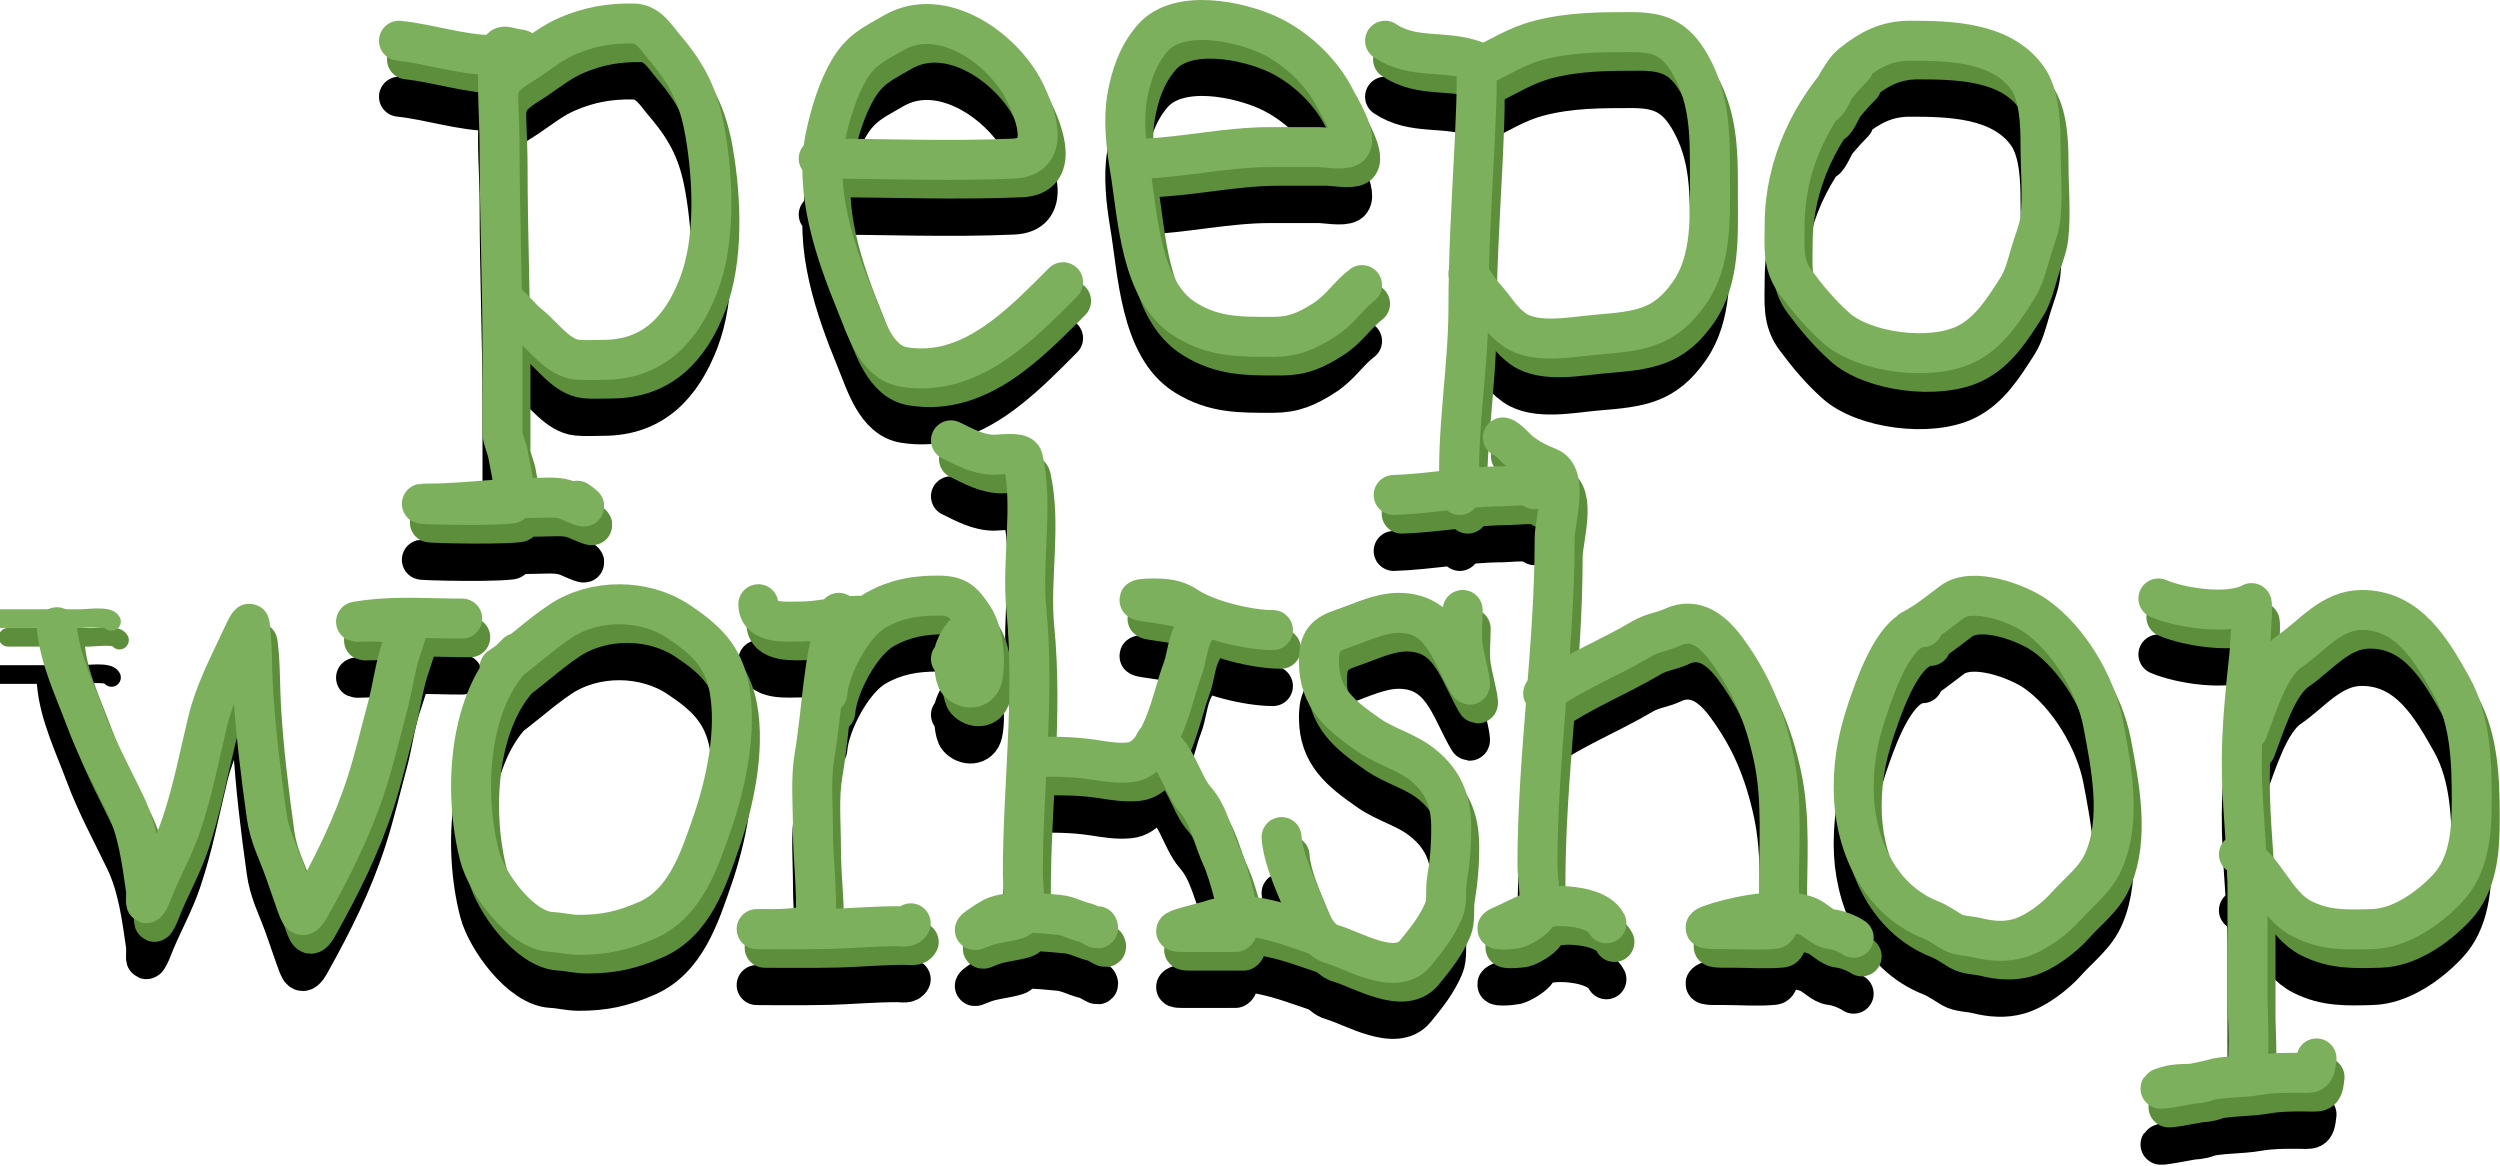 <svg width="1876" height="875" viewBox="0 0 1876 875" fill="none" xmlns="http://www.w3.org/2000/svg">
<path d="M299.395 72.57C323.2 75.076 346.313 83.356 370.346 83.356C373.595 83.356 399.224 80.006 388.923 78.922C379.878 77.97 375.366 72.714 374.421 84.794C372.62 107.801 374.9 130.308 374.9 153.349C374.9 204.125 377.057 254.914 377.057 305.798C377.057 326.093 377.057 346.388 377.057 366.682C377.057 371.824 380.775 378.442 381.492 384.54C381.89 387.919 389.72 419.208 383.529 419.896C362.724 422.207 299.794 419.896 320.728 419.896C348.023 419.896 375.439 415.581 402.466 415.581C410.536 415.581 419.161 414.399 426.675 417.738C434.119 421.047 445.079 425.693 433.147 417.738" stroke="black" stroke-width="30" stroke-linecap="round"/>
<path d="M374.898 107.087C376.591 98.625 389.657 91.976 395.992 87.671C405.858 80.968 414.935 73.674 425.955 68.975C442.315 61.997 457.568 59.315 475.333 59.626C486.648 59.825 492.283 70.145 498.943 77.963C516.24 98.268 524.535 115.082 529.146 141.724C535.183 176.607 537.171 222.394 524.232 255.941C511.419 289.159 490.048 312.031 452.681 312.031C446.244 312.031 439.56 312.494 433.146 311.911C418.771 310.604 407.598 293.998 397.071 285.664C389.968 280.041 383.833 271.245 377.056 266.727" stroke="black" stroke-width="30" stroke-linecap="round"/>
<path d="M614.359 161.019C663.25 161.019 712.006 163.178 760.577 161.019C788.973 159.757 777.642 128.273 768.726 110.442C752.713 78.415 706.907 45.739 670.689 66.577C655.433 75.355 645.865 79.478 636.891 94.862C628.604 109.069 623.262 127.054 619.753 143.042C610.606 184.711 626.702 231.277 642.524 269.843C649.671 287.262 657.383 314.021 678.479 317.424C728.421 325.479 766.062 285.451 797.73 253.783" stroke="black" stroke-width="30" stroke-linecap="round"/>
<path d="M858.136 161.019C890.113 159.74 920.965 152.39 953.057 152.39C965.202 152.39 977.347 152.39 989.492 152.39C994.914 152.39 1007.5 154.873 1012.26 152.15C1020.91 147.209 1003.84 119.969 1001.72 115.716C991.784 95.85 972.415 77.688 952.099 68.255C929.986 57.989 883.999 48.021 864.608 70.892C853.557 83.926 848.466 99.26 845.672 115.716C842.913 131.962 845.121 152.059 847.829 167.971C853.872 203.476 855.309 260.584 889.537 281.828C911.149 295.243 930.743 294.772 955.454 294.772C970.96 294.772 980.843 290.298 994.046 281.828C1005.64 274.39 1012.08 263.451 1022.09 255.941" stroke="black" stroke-width="30" stroke-linecap="round"/>
<path d="M1045.82 413.424C1073.37 412.535 1100 406.952 1127.68 406.952C1132.69 406.952 1149.23 404.513 1151.53 409.109" stroke="black" stroke-width="30" stroke-linecap="round"/>
<path d="M1095.44 413.424C1092.66 366.127 1101.91 319.753 1101.91 272.48C1101.91 234.62 1104.16 196.397 1106.1 158.502C1106.51 150.64 1109.89 88.744 1106.94 87.671C1083.47 79.136 1060.71 86.809 1039.35 72.57" stroke="black" stroke-width="30" stroke-linecap="round"/>
<path d="M1110.54 91.985C1125.93 84.695 1138.13 76.469 1155.12 72.09C1178.45 66.08 1200.83 66.098 1224.64 66.098C1245.64 66.098 1257.63 71.103 1268.74 91.026C1283.75 117.944 1283.12 145.287 1283.12 175.161C1283.12 203.719 1284.94 237.08 1267.9 261.573C1249.34 288.261 1231.15 290.429 1198.51 293.094C1180.67 294.551 1152.45 300.632 1136.55 289.498C1126.39 282.392 1122.45 274.02 1114.37 265.049C1108.49 258.509 1106.3 253.892 1101.91 247.311" stroke="black" stroke-width="30" stroke-linecap="round"/>
<path d="M1390.99 91.986C1359.63 123.347 1339.21 165.645 1339.21 210.398C1339.21 226.416 1337.32 240.393 1347.36 253.783C1357 266.634 1365.51 276.973 1377.56 287.821C1398.48 306.642 1448.37 313.298 1475.12 300.285C1492.98 291.6 1503.6 274.241 1513.95 258.098C1518.76 250.605 1521.31 240.258 1523.78 231.731C1526.04 223.935 1530.21 214.037 1531.09 206.083C1533.07 188.262 1531.21 169.24 1531.21 151.311C1531.21 135.621 1530.64 113.412 1521.26 100.375C1501.88 73.407 1463.26 72.57 1433.05 72.57C1415.23 72.57 1402.75 79.558 1389.91 89.828C1384.99 93.76 1382.27 98.832 1379 103.971C1376.73 107.548 1372.28 118.599 1369.41 120.031" stroke="black" stroke-width="30" stroke-linecap="round"/>
<path d="M3.843 506.188C-15.253 506.188 42.036 506.188 61.132 506.188C65.552 506.188 81.408 503.833 83.664 508.345" stroke="black" stroke-width="14" stroke-linecap="round"/>
<path d="M42.676 512.66C44.621 536.006 56.127 559.608 64.129 581.214C72.305 603.291 83.77 624.266 93.972 645.454C103.423 665.084 106.392 687.693 109.432 708.974C109.877 712.085 109.552 715.426 109.552 718.562C109.552 724.505 116.139 706.711 116.504 705.858C122.908 690.867 130.643 676.764 135.919 661.274C144.809 635.179 149.553 609.158 156.054 582.533C161.196 561.474 171.663 541.466 180.743 522.008C181.291 520.834 187.042 508.066 187.335 510.263C189.476 526.317 188.915 542.316 189.852 558.443C191.708 590.407 195.637 622.294 200.039 653.843C202.155 669.007 208.027 679.982 213.103 693.873C216.097 702.068 218.752 710.367 221.732 718.562C224.999 727.546 226.406 733.792 232.519 722.877C249.464 692.617 264.553 662.47 275.185 629.394C281.172 610.768 285.511 591.774 290.646 572.944C294.82 557.639 296.509 540.994 302.032 526.083C303.2 522.93 306.312 511.358 308.024 510.503" stroke="black" stroke-width="30" stroke-linecap="round"/>
<path d="M308.023 510.503C298.025 510.503 288.921 508.345 279.139 508.345C271.549 508.345 258.684 509.382 275.184 507.267C298.657 504.257 323.165 506.188 346.854 506.188" stroke="black" stroke-width="30" stroke-linecap="round"/>
<path d="M387.842 532.075C351.347 566.177 347.416 636.484 359.917 684.405C365.176 704.565 390.787 740.187 413.729 741.334C420.727 741.684 427.009 743.491 434.344 743.491C453.941 743.491 467.129 740.45 484.92 732.825C514.458 720.166 524.927 687.124 534.538 659.356C544.746 629.867 553.088 590.651 547.362 559.162C542.81 534.123 529.215 521.735 509.13 508.345C483.71 491.398 446.402 490.918 420.441 508.225C404.435 518.896 390.729 532.308 374.898 542.862" stroke="black" stroke-width="30" stroke-linecap="round"/>
<path d="M569.055 495.401C569.055 510.947 591.287 508.345 601.414 508.345C615.896 508.345 629.692 504.031 644.56 504.031" stroke="black" stroke-width="30" stroke-linecap="round"/>
<path d="M629.462 501.873C617.224 536.363 617.368 573.034 611.245 608.899C608.204 626.708 610.046 646.053 610.046 664.15C610.046 686.616 613.107 708.454 612.204 731.027C611.837 740.197 578.811 739.176 571.215 739.176C554.036 739.176 605.58 739.585 622.75 739.057C639.606 738.538 656.333 737.019 673.207 737.019C676.977 737.019 681.675 738.301 683.395 734.862" stroke="black" stroke-width="30" stroke-linecap="round"/>
<path d="M620.832 562.278C622.239 543.287 639.388 509.781 657.506 499.716C672.772 491.235 686.724 488.929 704.008 488.929C718.48 488.929 722.986 493.468 730.855 505.708C737.71 516.372 739.985 537.911 737.207 550.412C735.116 559.821 724.535 559.849 719.109 553.648C716.054 550.156 715.753 537.806 715.753 533.154C715.753 528.388 726.404 507.126 731.813 519.491C734.349 525.288 734.198 537.813 731.933 543.701C731.122 545.81 725.448 550.114 724.502 545.858C723.275 540.334 724.303 533.872 726.54 528.839C728.407 524.639 717.802 534.587 713.596 536.39" stroke="black" stroke-width="30" stroke-linecap="round"/>
<path d="M713.598 372.435C724.165 377.576 734.195 383.222 746.077 383.222C750.723 383.222 766.408 380.809 767.53 385.858C775.656 422.426 766.546 462.123 770.167 499.237C776.627 565.452 767.53 631.508 767.53 697.709C767.53 705.048 771.455 729.014 763.096 731.626C753.604 734.592 744.603 734.453 735.171 738.697C723.913 743.763 741.929 732.041 744.998 730.547C757.4 724.514 781.18 727.23 794.616 728.51C801.584 729.174 807.697 732.922 814.512 734.383C818.038 735.138 825.935 741.649 823.62 737.019" stroke="black" stroke-width="30" stroke-linecap="round"/>
<path d="M771.844 609.739C788.426 609.739 804.323 609.545 820.383 612.016C829.455 613.411 838.409 615.028 847.829 614.053C872.193 611.533 880.053 563.243 887.14 545.02C890.387 536.669 890.734 527.523 894.331 519.132C895.518 516.361 902.208 503.393 899.844 502.353C888.037 497.158 871.89 495.314 859.215 493.364C848.947 491.784 860.195 491.087 864.608 491.087C874.19 491.087 882.416 491.62 890.495 497.079C905.736 507.377 936.827 514.817 955.215 514.817" stroke="black" stroke-width="30" stroke-linecap="round"/>
<path d="M866.766 598.952C882.214 605.389 886.509 630.227 896.848 641.859C907.671 654.035 910.453 671.917 917.342 686.323C920.63 693.196 934.712 737.563 927.17 741.334" stroke="black" stroke-width="30" stroke-linecap="round"/>
<path d="M922.854 741.334C910.67 741.334 898.485 741.334 886.3 741.334C871.658 741.334 904.359 734.052 908.233 732.705C934.917 723.423 962.624 735.175 987.573 743.491" stroke="black" stroke-width="30" stroke-linecap="round"/>
<path d="M961.688 670.143C962.974 688.158 974.106 709.875 980.624 726.712C984 735.435 989.848 747.811 999.32 750.442C1014.94 754.782 1047.41 775.228 1062 757.394C1070.56 746.932 1077.95 737.844 1083.34 725.274C1086.23 718.52 1084.53 709.815 1085.73 702.622C1088.03 688.82 1089.15 675.588 1088.97 661.514C1088.72 642.066 1082.5 627.723 1067.4 615.731C1054.96 605.855 1040.21 602.606 1027.49 593.798C1006.04 578.951 989.732 566.045 989.732 538.547C989.732 522.856 994.188 518.126 1008.07 513.499C1021.16 509.136 1035.35 501.873 1049.42 501.873C1081.8 501.873 1087.82 530.117 1101.67 554.368C1106.12 562.152 1098.99 536.637 1097.72 527.761C1096.44 518.788 1097.6 508.79 1097.6 499.716" stroke="black" stroke-width="30" stroke-linecap="round"/>
<path d="M1127.8 370.278C1131.48 371.095 1137.51 378.546 1140.74 381.064C1147.47 386.297 1154.14 389.723 1162.08 392.81C1177.5 398.807 1166.63 433.026 1166.63 445.783C1166.63 527.747 1153.69 609.551 1153.69 691.476C1153.69 700.046 1157.51 720.637 1153.21 728.39C1151.15 732.097 1141.69 737.71 1137.63 738.697C1135.08 739.317 1116.97 740.943 1126.12 737.019C1141.62 730.376 1153.5 721.918 1170.95 721.918C1181.57 721.918 1200.34 724.611 1205.46 734.862" stroke="black" stroke-width="30" stroke-linecap="round"/>
<path d="M1158 562.278C1181.37 546.1 1208.12 535.574 1232.43 521.169C1240.3 516.505 1247.32 516.31 1255.08 512.66C1272.41 504.504 1285.79 516.075 1295.59 529.439C1313.99 554.526 1323.92 578.784 1330.58 608.78C1337.82 641.328 1334.9 675.841 1334.9 708.974C1334.9 714.165 1338.02 738.417 1331.3 739.057C1319.19 740.21 1306.57 739.177 1294.39 739.177C1282.51 739.177 1270.89 739.693 1289.84 733.903C1306.88 728.695 1338.84 722.732 1356.47 729.589C1362.24 731.83 1367.61 738.497 1373.73 739.177C1379.26 739.791 1386.41 742.594 1390.99 745.649" stroke="black" stroke-width="30" stroke-linecap="round"/>
<path d="M1442.76 512.66C1423.44 512.66 1409.46 551.132 1403.81 566.952C1395.54 590.115 1390.99 608.798 1390.99 633.469C1390.99 673.208 1408.99 716.602 1448.76 732.225C1454.32 734.413 1459.64 738.298 1464.82 741.334C1470.08 744.421 1477.69 744.164 1483.63 745.649C1493.97 748.234 1504.61 749.071 1514.91 746.128C1527.32 742.582 1541.89 731.61 1550.51 721.918C1560.43 710.755 1572.54 702.084 1578.67 687.881C1592.26 656.423 1584.27 617.273 1578.19 585.049C1572.67 555.76 1552.21 521.224 1527.38 504.031C1514.35 495.012 1480.49 481.966 1464.82 493.723C1455.12 500.993 1444.86 509.456 1434.13 514.817" stroke="black" stroke-width="30" stroke-linecap="round"/>
<path d="M1619.66 491.087C1635.74 498.041 1672.54 504.006 1689.54 494.563C1690.95 493.78 1688.1 532.076 1687.74 535.312C1685 560 1682.44 586.586 1682.23 611.417C1681.94 644.656 1686.54 677.19 1686.54 710.293C1686.54 737.539 1686.54 764.785 1686.54 792.031C1686.54 797.13 1689.1 848.703 1684.38 849.199C1674.35 850.256 1666.63 849.236 1656.82 853.035C1646.98 856.841 1636.99 854.099 1627.09 856.87C1606.11 862.745 1647.88 854.875 1652.74 853.634C1666.48 850.127 1680.83 851.131 1694.69 848.72C1704.26 847.055 1713.32 847.042 1723.09 847.042C1735.07 847.042 1737.03 849.163 1738.32 836.255" stroke="black" stroke-width="30" stroke-linecap="round"/>
<path d="M1686.54 590.323C1693.18 573.515 1702.23 541.662 1717.82 530.997C1735 519.241 1749.35 499.716 1772.35 499.716C1807.26 499.716 1824.58 529.994 1839.71 557.004C1853.98 582.487 1854.81 614.079 1854.81 642.577C1854.81 665.407 1853.24 691.198 1836.47 708.854C1822.55 723.51 1801.43 738.572 1780.26 739.177C1760.83 739.732 1745.18 740.331 1727.77 731.626C1706.9 721.193 1699.76 692.933 1680.07 683.087" stroke="black" stroke-width="30" stroke-linecap="round"/>
<path d="M305.395 44.57C329.2 47.076 352.313 55.356 376.346 55.356C379.595 55.356 405.224 52.006 394.923 50.922C385.878 49.97 381.366 44.714 380.421 56.794C378.62 79.801 380.9 102.308 380.9 125.349C380.9 176.125 383.057 226.914 383.057 277.798C383.057 298.093 383.057 318.388 383.057 338.682C383.057 343.824 386.775 350.442 387.492 356.54C387.89 359.919 395.72 391.208 389.529 391.896C368.724 394.207 305.794 391.896 326.728 391.896C354.023 391.896 381.439 387.581 408.466 387.581C416.536 387.581 425.161 386.399 432.675 389.738C440.119 393.047 451.079 397.693 439.147 389.738" stroke="#5C8E3C" stroke-width="30" stroke-linecap="round"/>
<path d="M380.898 79.087C382.591 70.625 395.657 63.976 401.992 59.671C411.858 52.968 420.935 45.674 431.955 40.974C448.315 33.997 463.568 31.314 481.333 31.626C492.648 31.825 498.283 42.145 504.943 49.963C522.24 70.268 530.535 87.082 535.146 113.724C541.183 148.607 543.171 194.394 530.232 227.941C517.419 261.159 496.048 284.031 458.681 284.031C452.244 284.031 445.56 284.494 439.146 283.911C424.771 282.604 413.598 265.998 403.071 257.664C395.968 252.041 389.833 243.245 383.056 238.727" stroke="#5C8E3C" stroke-width="30" stroke-linecap="round"/>
<path d="M620.359 133.019C669.25 133.019 718.006 135.178 766.577 133.019C794.973 131.757 783.642 100.273 774.726 82.442C758.713 50.415 712.907 17.739 676.689 38.577C661.433 47.355 651.865 51.478 642.891 66.862C634.604 81.069 629.262 99.054 625.753 115.042C616.606 156.711 632.702 203.277 648.524 241.843C655.671 259.262 663.383 286.021 684.479 289.424C734.421 297.479 772.062 257.451 803.73 225.783" stroke="#5C8E3C" stroke-width="30" stroke-linecap="round"/>
<path d="M864.136 133.019C896.113 131.74 926.965 124.39 959.057 124.39C971.202 124.39 983.347 124.39 995.492 124.39C1000.91 124.39 1013.5 126.873 1018.26 124.15C1026.91 119.209 1009.84 91.969 1007.72 87.716C997.784 67.85 978.415 49.688 958.099 40.255C935.986 29.989 889.999 20.021 870.608 42.892C859.557 55.926 854.466 71.26 851.672 87.716C848.913 103.962 851.121 124.059 853.829 139.971C859.872 175.476 861.309 232.584 895.537 253.828C917.149 267.243 936.743 266.772 961.454 266.772C976.96 266.772 986.843 262.298 1000.05 253.828C1011.64 246.39 1018.08 235.451 1028.09 227.941" stroke="#5C8E3C" stroke-width="30" stroke-linecap="round"/>
<path d="M1051.82 385.424C1079.37 384.535 1106 378.952 1133.68 378.952C1138.69 378.952 1155.23 376.513 1157.53 381.109" stroke="#5C8E3C" stroke-width="30" stroke-linecap="round"/>
<path d="M1101.44 385.424C1098.66 338.127 1107.91 291.753 1107.91 244.48C1107.91 206.62 1110.16 168.397 1112.1 130.502C1112.51 122.64 1115.89 60.744 1112.94 59.671C1089.47 51.136 1066.71 58.809 1045.35 44.57" stroke="#5C8E3C" stroke-width="30" stroke-linecap="round"/>
<path d="M1116.54 63.985C1131.93 56.695 1144.13 48.469 1161.12 44.09C1184.45 38.08 1206.83 38.098 1230.64 38.098C1251.64 38.098 1263.63 43.103 1274.74 63.026C1289.75 89.944 1289.12 117.287 1289.12 147.161C1289.12 175.719 1290.94 209.08 1273.9 233.573C1255.34 260.261 1237.15 262.429 1204.51 265.094C1186.67 266.551 1158.45 272.632 1142.55 261.498C1132.39 254.392 1128.45 246.02 1120.37 237.049C1114.49 230.509 1112.3 225.892 1107.91 219.311" stroke="#5C8E3C" stroke-width="30" stroke-linecap="round"/>
<path d="M1396.99 63.986C1365.63 95.347 1345.21 137.645 1345.21 182.398C1345.21 198.416 1343.32 212.393 1353.36 225.783C1363 238.634 1371.51 248.973 1383.56 259.821C1404.48 278.642 1454.37 285.298 1481.12 272.285C1498.98 263.6 1509.6 246.241 1519.95 230.098C1524.76 222.605 1527.31 212.258 1529.78 203.731C1532.04 195.935 1536.21 186.037 1537.09 178.083C1539.07 160.262 1537.21 141.24 1537.21 123.311C1537.21 107.621 1536.64 85.412 1527.26 72.375C1507.88 45.407 1469.26 44.57 1439.05 44.57C1421.23 44.57 1408.75 51.559 1395.91 61.828C1390.99 65.76 1388.27 70.832 1385 75.971C1382.73 79.548 1378.28 90.599 1375.41 92.031" stroke="#5C8E3C" stroke-width="30" stroke-linecap="round"/>
<path d="M9.843 478.188C-9.253 478.188 48.036 478.188 67.132 478.188C71.552 478.188 87.408 475.833 89.664 480.345" stroke="#5C8E3C" stroke-width="14" stroke-linecap="round"/>
<path d="M48.676 484.66C50.621 508.006 62.127 531.608 70.129 553.214C78.305 575.291 89.77 596.266 99.972 617.454C109.423 637.084 112.392 659.693 115.432 680.974C115.877 684.085 115.552 687.426 115.552 690.562C115.552 696.505 122.139 678.711 122.504 677.858C128.908 662.867 136.643 648.764 141.919 633.274C150.809 607.179 155.553 581.158 162.054 554.533C167.196 533.474 177.663 513.466 186.743 494.008C187.291 492.834 193.042 480.066 193.335 482.263C195.476 498.317 194.915 514.316 195.852 530.443C197.708 562.407 201.637 594.294 206.039 625.843C208.155 641.007 214.027 651.982 219.103 665.873C222.097 674.068 224.752 682.367 227.732 690.562C230.999 699.546 232.406 705.792 238.519 694.877C255.464 664.617 270.553 634.47 281.185 601.394C287.172 582.768 291.511 563.774 296.646 544.944C300.82 529.639 302.509 512.994 308.032 498.083C309.2 494.93 312.312 483.358 314.024 482.503" stroke="#5C8E3C" stroke-width="30" stroke-linecap="round"/>
<path d="M314.023 482.503C304.025 482.503 294.921 480.345 285.139 480.345C277.549 480.345 264.684 481.382 281.184 479.267C304.657 476.257 329.165 478.188 352.854 478.188" stroke="#5C8E3C" stroke-width="30" stroke-linecap="round"/>
<path d="M393.842 504.075C357.347 538.177 353.416 608.484 365.917 656.405C371.176 676.565 396.787 712.187 419.729 713.334C426.727 713.684 433.009 715.491 440.344 715.491C459.941 715.491 473.129 712.45 490.92 704.825C520.458 692.166 530.927 659.124 540.538 631.356C550.746 601.867 559.088 562.651 553.362 531.162C548.81 506.123 535.215 493.735 515.13 480.345C489.71 463.398 452.402 462.918 426.441 480.225C410.435 490.896 396.729 504.308 380.898 514.862" stroke="#5C8E3C" stroke-width="30" stroke-linecap="round"/>
<path d="M575.055 467.401C575.055 482.947 597.287 480.345 607.414 480.345C621.896 480.345 635.692 476.031 650.56 476.031" stroke="#5C8E3C" stroke-width="30" stroke-linecap="round"/>
<path d="M635.462 473.873C623.224 508.363 623.368 545.034 617.245 580.899C614.204 598.708 616.046 618.053 616.046 636.15C616.046 658.616 619.107 680.454 618.204 703.027C617.837 712.197 584.811 711.176 577.215 711.176C560.036 711.176 611.58 711.585 628.75 711.057C645.606 710.538 662.333 709.019 679.207 709.019C682.977 709.019 687.675 710.301 689.395 706.862" stroke="#5C8E3C" stroke-width="30" stroke-linecap="round"/>
<path d="M626.832 534.278C628.239 515.287 645.388 481.781 663.506 471.716C678.772 463.235 692.724 460.929 710.008 460.929C724.48 460.929 728.986 465.468 736.855 477.708C743.71 488.372 745.985 509.911 743.207 522.412C741.116 531.821 730.535 531.849 725.109 525.648C722.054 522.156 721.753 509.806 721.753 505.154C721.753 500.388 732.404 479.126 737.813 491.491C740.349 497.288 740.198 509.813 737.933 515.701C737.122 517.81 731.448 522.114 730.502 517.858C729.275 512.334 730.303 505.872 732.54 500.839C734.407 496.639 723.802 506.587 719.596 508.39" stroke="#5C8E3C" stroke-width="30" stroke-linecap="round"/>
<path d="M719.598 344.435C730.165 349.576 740.195 355.222 752.077 355.222C756.723 355.222 772.408 352.809 773.53 357.858C781.656 394.426 772.546 434.123 776.167 471.237C782.627 537.452 773.53 603.508 773.53 669.709C773.53 677.048 777.455 701.014 769.096 703.626C759.604 706.592 750.603 706.453 741.171 710.697C729.913 715.763 747.929 704.041 750.998 702.547C763.4 696.514 787.18 699.23 800.616 700.51C807.584 701.174 813.697 704.922 820.512 706.383C824.038 707.138 831.935 713.649 829.62 709.019" stroke="#5C8E3C" stroke-width="30" stroke-linecap="round"/>
<path d="M777.844 581.739C794.426 581.739 810.323 581.545 826.383 584.016C835.455 585.411 844.409 587.028 853.829 586.053C878.193 583.533 886.053 535.243 893.14 517.02C896.387 508.669 896.734 499.523 900.331 491.132C901.518 488.361 908.208 475.393 905.844 474.353C894.037 469.158 877.89 467.314 865.215 465.364C854.947 463.784 866.195 463.087 870.608 463.087C880.19 463.087 888.416 463.62 896.495 469.079C911.736 479.377 942.827 486.817 961.215 486.817" stroke="#5C8E3C" stroke-width="30" stroke-linecap="round"/>
<path d="M872.766 570.952C888.214 577.389 892.509 602.227 902.848 613.859C913.671 626.035 916.453 643.917 923.342 658.323C926.63 665.196 940.712 709.563 933.17 713.334" stroke="#5C8E3C" stroke-width="30" stroke-linecap="round"/>
<path d="M928.854 713.334C916.67 713.334 904.485 713.334 892.3 713.334C877.658 713.334 910.359 706.052 914.233 704.705C940.917 695.423 968.624 707.175 993.573 715.491" stroke="#5C8E3C" stroke-width="30" stroke-linecap="round"/>
<path d="M967.688 642.143C968.974 660.158 980.106 681.875 986.624 698.712C990 707.435 995.848 719.811 1005.32 722.442C1020.94 726.782 1053.41 747.228 1068 729.394C1076.56 718.932 1083.95 709.844 1089.34 697.274C1092.23 690.52 1090.53 681.815 1091.73 674.622C1094.03 660.82 1095.15 647.588 1094.97 633.514C1094.72 614.066 1088.5 599.723 1073.4 587.731C1060.96 577.855 1046.21 574.606 1033.49 565.798C1012.04 550.951 995.732 538.045 995.732 510.547C995.732 494.856 1000.19 490.126 1014.07 485.499C1027.16 481.136 1041.35 473.873 1055.42 473.873C1087.8 473.873 1093.82 502.117 1107.67 526.368C1112.12 534.152 1104.99 508.637 1103.72 499.761C1102.44 490.788 1103.6 480.79 1103.6 471.716" stroke="#5C8E3C" stroke-width="30" stroke-linecap="round"/>
<path d="M1133.8 342.278C1137.48 343.095 1143.51 350.546 1146.74 353.064C1153.47 358.297 1160.14 361.723 1168.08 364.81C1183.5 370.807 1172.63 405.026 1172.63 417.783C1172.63 499.747 1159.69 581.551 1159.69 663.476C1159.69 672.046 1163.51 692.637 1159.21 700.39C1157.15 704.097 1147.69 709.71 1143.63 710.697C1141.08 711.317 1122.97 712.943 1132.12 709.019C1147.62 702.376 1159.5 693.918 1176.95 693.918C1187.57 693.918 1206.34 696.611 1211.46 706.862" stroke="#5C8E3C" stroke-width="30" stroke-linecap="round"/>
<path d="M1164 534.278C1187.37 518.1 1214.12 507.574 1238.43 493.169C1246.3 488.505 1253.32 488.31 1261.08 484.66C1278.41 476.504 1291.79 488.075 1301.59 501.439C1319.99 526.526 1329.92 550.784 1336.58 580.78C1343.82 613.328 1340.9 647.841 1340.9 680.974C1340.9 686.165 1344.02 710.417 1337.3 711.057C1325.19 712.21 1312.57 711.177 1300.39 711.177C1288.51 711.177 1276.89 711.693 1295.84 705.903C1312.88 700.695 1344.84 694.732 1362.47 701.589C1368.24 703.83 1373.61 710.497 1379.73 711.177C1385.26 711.791 1392.41 714.594 1396.99 717.649" stroke="#5C8E3C" stroke-width="30" stroke-linecap="round"/>
<path d="M1448.76 484.66C1429.44 484.66 1415.46 523.132 1409.81 538.952C1401.54 562.115 1396.99 580.798 1396.99 605.469C1396.99 645.208 1414.99 688.602 1454.76 704.225C1460.32 706.413 1465.64 710.298 1470.82 713.334C1476.08 716.421 1483.69 716.164 1489.63 717.649C1499.97 720.234 1510.61 721.071 1520.91 718.128C1533.32 714.582 1547.89 703.61 1556.51 693.918C1566.43 682.755 1578.54 674.084 1584.67 659.881C1598.26 628.423 1590.27 589.273 1584.19 557.049C1578.67 527.76 1558.21 493.224 1533.38 476.031C1520.35 467.012 1486.49 453.966 1470.82 465.723C1461.12 472.993 1450.86 481.456 1440.13 486.817" stroke="#5C8E3C" stroke-width="30" stroke-linecap="round"/>
<path d="M1625.66 463.087C1641.74 470.041 1678.54 476.006 1695.54 466.563C1696.95 465.78 1694.1 504.076 1693.74 507.312C1691 532 1688.44 558.586 1688.23 583.417C1687.94 616.656 1692.54 649.19 1692.54 682.293C1692.54 709.539 1692.54 736.785 1692.54 764.031C1692.54 769.13 1695.1 820.703 1690.38 821.199C1680.35 822.256 1672.63 821.236 1662.82 825.035C1652.98 828.841 1642.99 826.099 1633.09 828.87C1612.11 834.745 1653.88 826.875 1658.74 825.634C1672.48 822.127 1686.83 823.131 1700.69 820.72C1710.26 819.055 1719.32 819.042 1729.09 819.042C1741.07 819.042 1743.03 821.163 1744.32 808.255" stroke="#5C8E3C" stroke-width="30" stroke-linecap="round"/>
<path d="M1692.54 562.323C1699.18 545.515 1708.23 513.662 1723.82 502.997C1741 491.241 1755.35 471.716 1778.35 471.716C1813.26 471.716 1830.58 501.994 1845.71 529.004C1859.98 554.487 1860.81 586.079 1860.81 614.577C1860.81 637.407 1859.24 663.198 1842.47 680.854C1828.55 695.51 1807.43 710.572 1786.26 711.177C1766.83 711.732 1751.18 712.331 1733.77 703.626C1712.9 693.193 1705.76 664.933 1686.07 655.087" stroke="#5C8E3C" stroke-width="30" stroke-linecap="round"/>
<path d="M299.395 30.57C323.2 33.076 346.313 41.356 370.346 41.356C373.595 41.356 399.224 38.006 388.923 36.922C379.878 35.97 375.366 30.714 374.421 42.794C372.62 65.801 374.9 88.308 374.9 111.349C374.9 162.125 377.057 212.914 377.057 263.798C377.057 284.093 377.057 304.388 377.057 324.682C377.057 329.824 380.775 336.442 381.492 342.54C381.89 345.919 389.72 377.208 383.529 377.896C362.724 380.207 299.794 377.896 320.728 377.896C348.023 377.896 375.439 373.581 402.466 373.581C410.536 373.581 419.161 372.399 426.675 375.738C434.119 379.047 445.079 383.693 433.147 375.738" stroke="#7DB05D" stroke-width="30" stroke-linecap="round"/>
<path d="M374.898 65.087C376.591 56.625 389.657 49.976 395.992 45.671C405.858 38.968 414.935 31.674 425.955 26.974C442.315 19.997 457.568 17.314 475.333 17.626C486.648 17.825 492.283 28.145 498.943 35.963C516.24 56.268 524.535 73.082 529.146 99.724C535.183 134.607 537.171 180.394 524.232 213.941C511.419 247.159 490.048 270.031 452.681 270.031C446.244 270.031 439.56 270.494 433.146 269.911C418.771 268.604 407.598 251.998 397.071 243.664C389.968 238.041 383.833 229.245 377.056 224.727" stroke="#7DB05D" stroke-width="30" stroke-linecap="round"/>
<path d="M614.359 119.019C663.25 119.019 712.006 121.178 760.577 119.019C788.973 117.757 777.642 86.273 768.726 68.442C752.713 36.415 706.907 3.739 670.689 24.577C655.433 33.355 645.865 37.478 636.891 52.862C628.604 67.069 623.262 85.054 619.753 101.042C610.606 142.711 626.702 189.277 642.524 227.843C649.671 245.262 657.383 272.021 678.479 275.424C728.421 283.479 766.062 243.451 797.73 211.783" stroke="#7DB05D" stroke-width="30" stroke-linecap="round"/>
<path d="M858.136 119.019C890.113 117.74 920.965 110.39 953.057 110.39C965.202 110.39 977.347 110.39 989.492 110.39C994.914 110.39 1007.5 112.873 1012.26 110.15C1020.91 105.209 1003.84 77.969 1001.72 73.716C991.784 53.85 972.415 35.688 952.099 26.255C929.986 15.989 883.999 6.021 864.608 28.892C853.557 41.926 848.466 57.26 845.672 73.716C842.913 89.962 845.121 110.059 847.829 125.971C853.872 161.476 855.309 218.584 889.537 239.828C911.149 253.243 930.743 252.772 955.454 252.772C970.96 252.772 980.843 248.298 994.046 239.828C1005.64 232.39 1012.08 221.451 1022.09 213.941" stroke="#7DB05D" stroke-width="30" stroke-linecap="round"/>
<path d="M1045.82 371.424C1073.37 370.535 1100 364.952 1127.68 364.952C1132.69 364.952 1149.23 362.513 1151.53 367.109" stroke="#7DB05D" stroke-width="30" stroke-linecap="round"/>
<path d="M1095.44 371.424C1092.66 324.127 1101.91 277.753 1101.91 230.48C1101.91 192.62 1104.16 154.397 1106.1 116.502C1106.51 108.64 1109.89 46.744 1106.94 45.671C1083.47 37.136 1060.71 44.809 1039.35 30.57" stroke="#7DB05D" stroke-width="30" stroke-linecap="round"/>
<path d="M1110.54 49.985C1125.93 42.695 1138.13 34.469 1155.12 30.09C1178.45 24.08 1200.83 24.098 1224.64 24.098C1245.64 24.098 1257.63 29.103 1268.74 49.026C1283.75 75.944 1283.12 103.287 1283.12 133.161C1283.12 161.719 1284.94 195.08 1267.9 219.573C1249.34 246.261 1231.15 248.429 1198.51 251.094C1180.67 252.551 1152.45 258.632 1136.55 247.498C1126.39 240.392 1122.45 232.02 1114.37 223.049C1108.49 216.509 1106.3 211.892 1101.91 205.311" stroke="#7DB05D" stroke-width="30" stroke-linecap="round"/>
<path d="M1390.99 49.986C1359.63 81.347 1339.21 123.645 1339.21 168.398C1339.21 184.416 1337.32 198.393 1347.36 211.783C1357 224.634 1365.51 234.973 1377.56 245.821C1398.48 264.642 1448.37 271.298 1475.12 258.285C1492.98 249.6 1503.6 232.241 1513.95 216.098C1518.76 208.605 1521.31 198.258 1523.78 189.731C1526.04 181.935 1530.21 172.037 1531.09 164.083C1533.07 146.262 1531.21 127.24 1531.21 109.311C1531.21 93.621 1530.64 71.412 1521.26 58.375C1501.88 31.407 1463.26 30.57 1433.05 30.57C1415.23 30.57 1402.75 37.559 1389.91 47.828C1384.99 51.76 1382.27 56.833 1379 61.971C1376.73 65.548 1372.28 76.599 1369.41 78.031" stroke="#7DB05D" stroke-width="30" stroke-linecap="round"/>
<path d="M3.843 464.188C-15.253 464.188 42.036 464.188 61.132 464.188C65.552 464.188 81.408 461.833 83.664 466.345" stroke="#7DB05D" stroke-width="14" stroke-linecap="round"/>
<path d="M42.676 470.66C44.621 494.006 56.127 517.608 64.129 539.214C72.305 561.291 83.77 582.266 93.972 603.454C103.423 623.084 106.392 645.693 109.432 666.974C109.877 670.085 109.552 673.426 109.552 676.562C109.552 682.505 116.139 664.711 116.504 663.858C122.908 648.867 130.643 634.764 135.919 619.274C144.809 593.179 149.553 567.158 156.054 540.533C161.196 519.474 171.663 499.466 180.743 480.008C181.291 478.834 187.042 466.066 187.335 468.263C189.476 484.317 188.915 500.316 189.852 516.443C191.708 548.407 195.637 580.294 200.039 611.843C202.155 627.007 208.027 637.982 213.103 651.873C216.097 660.068 218.752 668.367 221.732 676.562C224.999 685.546 226.406 691.792 232.519 680.877C249.464 650.617 264.553 620.47 275.185 587.394C281.172 568.768 285.511 549.774 290.646 530.944C294.82 515.639 296.509 498.994 302.032 484.083C303.2 480.93 306.312 469.358 308.024 468.503" stroke="#7DB05D" stroke-width="30" stroke-linecap="round"/>
<path d="M308.023 468.503C298.025 468.503 288.921 466.345 279.139 466.345C271.549 466.345 258.684 467.382 275.184 465.267C298.657 462.257 323.165 464.188 346.854 464.188" stroke="#7DB05D" stroke-width="30" stroke-linecap="round"/>
<path d="M387.842 490.075C351.347 524.177 347.416 594.484 359.917 642.405C365.176 662.565 390.787 698.187 413.729 699.334C420.727 699.684 427.009 701.491 434.344 701.491C453.941 701.491 467.129 698.45 484.92 690.825C514.458 678.166 524.927 645.124 534.538 617.356C544.746 587.867 553.088 548.651 547.362 517.162C542.81 492.123 529.215 479.735 509.13 466.345C483.71 449.398 446.402 448.918 420.441 466.225C404.435 476.896 390.729 490.308 374.898 500.862" stroke="#7DB05D" stroke-width="30" stroke-linecap="round"/>
<path d="M569.055 453.401C569.055 468.947 591.287 466.345 601.414 466.345C615.896 466.345 629.692 462.031 644.56 462.031" stroke="#7DB05D" stroke-width="30" stroke-linecap="round"/>
<path d="M629.462 459.873C617.224 494.363 617.368 531.034 611.245 566.899C608.204 584.708 610.046 604.053 610.046 622.15C610.046 644.616 613.107 666.454 612.204 689.027C611.837 698.197 578.811 697.176 571.215 697.176C554.036 697.176 605.58 697.585 622.75 697.057C639.606 696.538 656.333 695.019 673.207 695.019C676.977 695.019 681.675 696.301 683.395 692.862" stroke="#7DB05D" stroke-width="30" stroke-linecap="round"/>
<path d="M620.832 520.278C622.239 501.287 639.388 467.781 657.506 457.716C672.772 449.235 686.724 446.929 704.008 446.929C718.48 446.929 722.986 451.468 730.855 463.708C737.71 474.372 739.985 495.911 737.207 508.412C735.116 517.821 724.535 517.849 719.109 511.648C716.054 508.156 715.753 495.806 715.753 491.154C715.753 486.388 726.404 465.126 731.813 477.491C734.349 483.288 734.198 495.813 731.933 501.701C731.122 503.81 725.448 508.114 724.502 503.858C723.275 498.334 724.303 491.872 726.54 486.839C728.407 482.639 717.802 492.587 713.596 494.39" stroke="#7DB05D" stroke-width="30" stroke-linecap="round"/>
<path d="M713.598 330.435C724.165 335.576 734.195 341.222 746.077 341.222C750.723 341.222 766.408 338.809 767.53 343.858C775.656 380.426 766.546 420.123 770.167 457.237C776.627 523.452 767.53 589.508 767.53 655.709C767.53 663.048 771.455 687.014 763.096 689.626C753.604 692.592 744.603 692.453 735.171 696.697C723.913 701.763 741.929 690.041 744.998 688.547C757.4 682.514 781.18 685.23 794.616 686.51C801.584 687.174 807.697 690.922 814.512 692.383C818.038 693.138 825.935 699.649 823.62 695.019" stroke="#7DB05D" stroke-width="30" stroke-linecap="round"/>
<path d="M771.844 567.739C788.426 567.739 804.323 567.545 820.383 570.016C829.455 571.411 838.409 573.028 847.829 572.053C872.193 569.533 880.053 521.243 887.14 503.02C890.387 494.669 890.734 485.523 894.331 477.132C895.518 474.361 902.208 461.393 899.844 460.353C888.037 455.158 871.89 453.314 859.215 451.364C848.947 449.784 860.195 449.087 864.608 449.087C874.19 449.087 882.416 449.62 890.495 455.079C905.736 465.377 936.827 472.817 955.215 472.817" stroke="#7DB05D" stroke-width="30" stroke-linecap="round"/>
<path d="M866.766 556.952C882.214 563.389 886.509 588.227 896.848 599.859C907.671 612.035 910.453 629.917 917.342 644.323C920.63 651.196 934.712 695.563 927.17 699.334" stroke="#7DB05D" stroke-width="30" stroke-linecap="round"/>
<path d="M922.854 699.334C910.67 699.334 898.485 699.334 886.3 699.334C871.658 699.334 904.359 692.052 908.233 690.705C934.917 681.423 962.624 693.175 987.573 701.491" stroke="#7DB05D" stroke-width="30" stroke-linecap="round"/>
<path d="M961.688 628.143C962.974 646.158 974.106 667.875 980.624 684.712C984 693.435 989.848 705.811 999.32 708.442C1014.94 712.782 1047.41 733.228 1062 715.394C1070.56 704.932 1077.95 695.844 1083.34 683.274C1086.23 676.52 1084.53 667.815 1085.73 660.622C1088.03 646.82 1089.15 633.588 1088.97 619.514C1088.72 600.066 1082.5 585.723 1067.4 573.731C1054.96 563.855 1040.21 560.606 1027.49 551.798C1006.04 536.951 989.732 524.045 989.732 496.547C989.732 480.856 994.188 476.126 1008.07 471.499C1021.16 467.136 1035.35 459.873 1049.42 459.873C1081.8 459.873 1087.82 488.117 1101.67 512.368C1106.12 520.152 1098.99 494.637 1097.72 485.761C1096.44 476.788 1097.6 466.79 1097.6 457.716" stroke="#7DB05D" stroke-width="30" stroke-linecap="round"/>
<path d="M1127.8 328.278C1131.48 329.095 1137.51 336.546 1140.74 339.064C1147.47 344.297 1154.14 347.723 1162.08 350.81C1177.5 356.807 1166.63 391.026 1166.63 403.783C1166.63 485.747 1153.69 567.551 1153.69 649.476C1153.69 658.046 1157.51 678.637 1153.21 686.39C1151.15 690.097 1141.69 695.71 1137.63 696.697C1135.08 697.317 1116.97 698.943 1126.12 695.019C1141.62 688.376 1153.5 679.918 1170.95 679.918C1181.57 679.918 1200.34 682.611 1205.46 692.862" stroke="#7DB05D" stroke-width="30" stroke-linecap="round"/>
<path d="M1158 520.278C1181.37 504.1 1208.12 493.574 1232.43 479.169C1240.3 474.505 1247.32 474.31 1255.08 470.66C1272.41 462.504 1285.79 474.075 1295.59 487.439C1313.99 512.526 1323.92 536.784 1330.58 566.78C1337.82 599.328 1334.9 633.841 1334.9 666.974C1334.9 672.165 1338.02 696.417 1331.3 697.057C1319.19 698.21 1306.57 697.177 1294.39 697.177C1282.51 697.177 1270.89 697.693 1289.84 691.903C1306.88 686.695 1338.84 680.732 1356.47 687.589C1362.24 689.83 1367.61 696.497 1373.73 697.177C1379.26 697.791 1386.41 700.594 1390.99 703.649" stroke="#7DB05D" stroke-width="30" stroke-linecap="round"/>
<path d="M1442.76 470.66C1423.44 470.66 1409.46 509.132 1403.81 524.952C1395.54 548.115 1390.99 566.798 1390.99 591.469C1390.99 631.208 1408.99 674.602 1448.76 690.225C1454.32 692.413 1459.64 696.298 1464.82 699.334C1470.08 702.421 1477.69 702.164 1483.63 703.649C1493.97 706.234 1504.61 707.071 1514.91 704.128C1527.32 700.582 1541.89 689.61 1550.51 679.918C1560.43 668.755 1572.54 660.084 1578.67 645.881C1592.26 614.423 1584.27 575.273 1578.19 543.049C1572.67 513.76 1552.21 479.224 1527.38 462.031C1514.35 453.012 1480.49 439.966 1464.82 451.723C1455.12 458.993 1444.86 467.456 1434.13 472.817" stroke="#7DB05D" stroke-width="30" stroke-linecap="round"/>
<path d="M1619.66 449.087C1635.74 456.041 1672.54 462.006 1689.54 452.563C1690.95 451.78 1688.1 490.076 1687.74 493.312C1685 518 1682.44 544.586 1682.23 569.417C1681.94 602.656 1686.54 635.19 1686.54 668.293C1686.54 695.539 1686.54 722.785 1686.54 750.031C1686.54 755.13 1689.1 806.703 1684.38 807.199C1674.35 808.256 1666.63 807.236 1656.82 811.035C1646.98 814.841 1636.99 812.099 1627.09 814.87C1606.11 820.745 1647.88 812.875 1652.74 811.634C1666.48 808.127 1680.83 809.131 1694.69 806.72C1704.26 805.055 1713.32 805.042 1723.09 805.042C1735.07 805.042 1737.03 807.163 1738.32 794.255" stroke="#7DB05D" stroke-width="30" stroke-linecap="round"/>
<path d="M1686.54 548.323C1693.18 531.515 1702.23 499.662 1717.82 488.997C1735 477.241 1749.35 457.716 1772.35 457.716C1807.26 457.716 1824.58 487.994 1839.71 515.004C1853.98 540.487 1854.81 572.079 1854.81 600.577C1854.81 623.407 1853.24 649.198 1836.47 666.854C1822.55 681.51 1801.43 696.572 1780.26 697.177C1760.83 697.732 1745.18 698.331 1727.77 689.626C1706.9 679.193 1699.76 650.933 1680.07 641.087" stroke="#7DB05D" stroke-width="30" stroke-linecap="round"/>
</svg>
